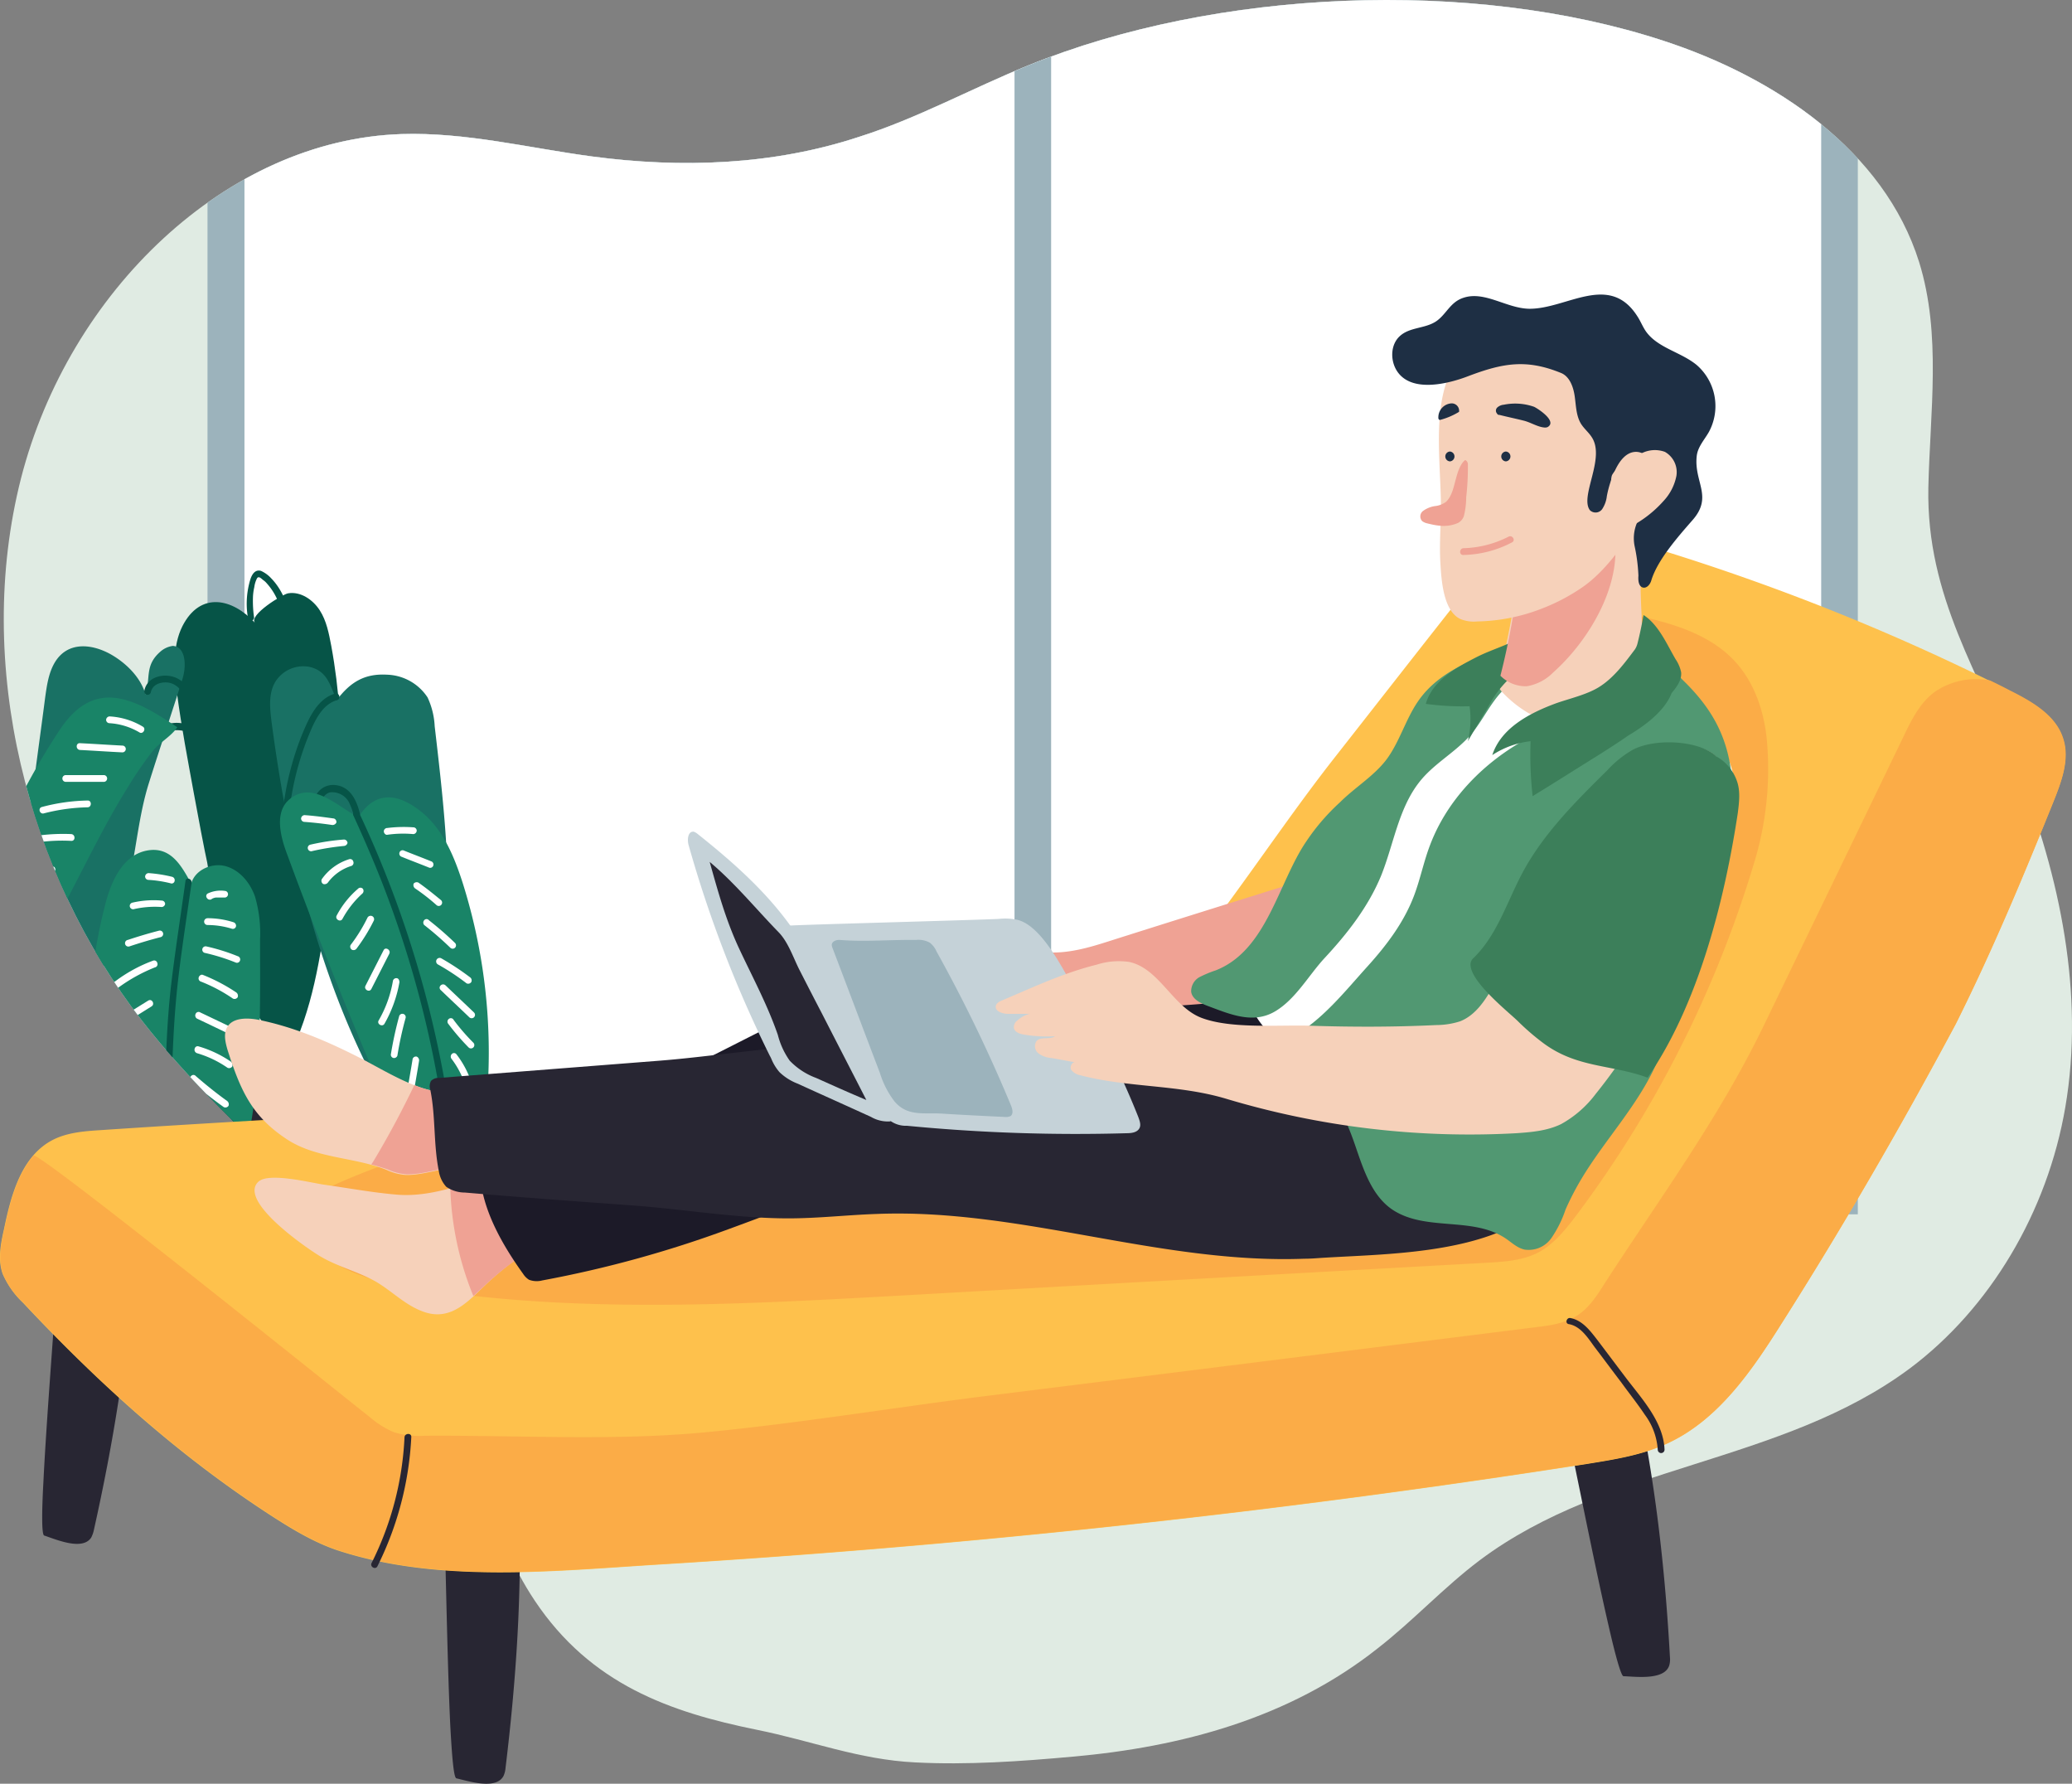 <?xml version="1.0" encoding="UTF-8" standalone="no"?>
<svg
   xmlns:dc="http://purl.org/dc/elements/1.1/"
   xmlns:cc="http://creativecommons.org/ns#"
   xmlns:rdf="http://www.w3.org/1999/02/22-rdf-syntax-ns#"
   xmlns:svg="http://www.w3.org/2000/svg"
   xmlns="http://www.w3.org/2000/svg"
   id="svg565"
   version="1.1"
   viewBox="0 0 433.384 373"
   height="373"
   width="433.384">
  <rect x="0" y="0" width="433.384" height="373" fill="#808080" stroke="none"/>
  <defs
     id="defs5">
    <clipPath
       id="a">
      <path
         id="path2"
         transform="translate(-93.531 -40.069)"
         d="M204.585,374.776c-9.575-14.326-12.766-32.624-20.355-48.369-14.185-29.575-42.128-47.589-61.845-72.98-23.9-30.71-35.178-74.327-25.248-113.335,10-39.008,42.908-70.781,79.575-71.987,13.4-.426,26.6,2.908,39.859,4.681,18.653,2.482,37.873,1.844,55.887-4.114,12.128-3.83,23.546-10.142,35.461-14.965C347,37.821,400.545,35.41,440.687,48.6c23.263,7.589,46.171,22.908,53.476,46.313,4.681,15.107,2.269,31.348,1.915,47.164-.426,22.908,10.709,38.795,18.794,59.221,8.724,22.057,13.9,46.667,9.858,70.285-3.759,21.986-15.745,42.057-32.483,54.611-26.951,20.071-63.121,20-90,40.142-7.447,5.6-13.9,12.624-21.277,18.369-18.582,14.752-41.348,20.709-63.83,22.7-10.922.993-21.986,1.773-32.979,1.206-11.7-.567-21.773-4.539-33.05-6.809C232.883,398.109,216.287,392.293,204.585,374.776Z" />
    </clipPath>
  </defs>
  <g
     id="g401"
     transform="translate(0.789)">
    <path
       id="path7"
       fill="#e0ebe3"
       transform="translate(-93.531 -40.069)"
       d="M204.585,374.776c-9.575-14.326-12.766-32.624-20.355-48.369-14.185-29.575-42.128-47.589-61.845-72.98-23.9-30.71-35.178-74.327-25.248-113.335,10-39.008,42.908-70.781,79.575-71.987,13.4-.426,26.6,2.908,39.859,4.681,18.653,2.482,37.873,1.844,55.887-4.114,12.128-3.83,23.546-10.142,35.461-14.965C347,37.821,400.545,35.41,440.687,48.6c23.263,7.589,46.171,22.908,53.476,46.313,4.681,15.107,2.269,31.348,1.915,47.164-.426,22.908,10.709,38.795,18.794,59.221,8.724,22.057,13.9,46.667,9.858,70.285-3.759,21.986-15.745,42.057-32.483,54.611-26.951,20.071-63.121,20-90,40.142-7.447,5.6-13.9,12.624-21.277,18.369-18.582,14.752-41.348,20.709-63.83,22.7-10.922.993-21.986,1.773-32.979,1.206-11.7-.567-21.773-4.539-33.05-6.809C232.883,398.109,216.287,392.293,204.585,374.776Z" />
    <g
       id="g15"
       clip-path="url(#a)">
      <rect
         id="rect9"
         fill="#9cb3bc"
         transform="translate(42.613 -16.29)"
         height="270.216"
         width="345.181" />
      <rect
         id="rect11"
         fill="#fff"
         transform="translate(50.344 -9.482)"
         height="256.67"
         width="329.791" />
      <rect
         id="rect13"
         fill="#9cb3bc"
         transform="translate(211.409 -16.29)"
         height="270.216"
         width="7.66" />
    </g>
    <g
       id="g399"
       clip-path="url(#a)">
      <g
         id="g19"
         transform="translate(35.769 124.003)">
        <path
           id="path17"
           fill="#065447"
           transform="translate(-604.08 -214.91)"
           d="M627.8,214.974c-1.135.142-8.369,4.61-6.95,6.17-4.681-5.106-11.419-6.667-15.177.709-2.128,4.255-1.7,9.291-1.135,13.972.922,7.092,2.27,14.043,3.546,21.064,1.986,10.638,3.83,21.277,7.305,31.49,1.489,4.468,2.766,9.007,4.965,13.263.567,1.135,7.518,10.355,7.447,10.5,5.107-9.929,6.738-21.135,8.3-32.128,2.7-18.582,4.114-35.6.709-54.043-.5-2.624-.993-5.248-2.411-7.447S630.428,214.548,627.8,214.974Z" />
      </g>
      <g
         id="g23"
         transform="translate(3.543 135.059)">
        <path
           id="path21"
           fill="#197164"
           transform="translate(-650.125 -230.5)"
           d="M679.337,231.706c-3.333,2.908-1.986,5.461-3.121,8.936-.993-3.617-4.184-6.667-7.376-8.44-4.043-2.2-9.007-2.624-11.631,1.844-1.277,2.2-1.631,4.823-1.986,7.376-.709,5.532-1.489,11.064-2.2,16.6-2.766,20.78-6.241,45.107,3.83,64.54,6.667-13.9,12.553-27.873,15.958-42.979,1.489-6.738,2.057-13.83,4.114-20.355,2.27-7.234,4.752-14.539,7.021-21.773.851-2.624.78-6.738-1.986-6.95A4.941,4.941,0,0,0,679.337,231.706Z" />
      </g>
      <g
         id="g29"
         transform="translate(50.833 119.312)">
        <g
           id="g27"
           transform="translate(0)">
          <path
             id="path25"
             fill="#065447"
             transform="translate(-617.053 -208.296)"
             d="M617.273,218.086A17.368,17.368,0,0,1,617.84,210c.355-.993.993-1.986,2.2-1.631a6.61,6.61,0,0,1,2.128,1.56c2.482,2.553,3.688,6.1,4.326,9.5,1.489,7.589.638,15.248.851,22.837.284,12.553.213,25.178-.142,37.731-.355,12.837-.922,25.674-1.348,38.511-.355,12.837-.567,25.674-.142,38.511.071,1.56.142,3.191.213,4.752.071.922-1.347.922-1.418,0-.5-12.27-.5-24.61-.213-36.951s.851-24.61,1.206-36.951c.426-12.2.709-24.4.567-36.6-.071-4.539-.284-9.078-.213-13.688.071-3.759.142-7.589-.071-11.348a35.14,35.14,0,0,0-2.057-11.135,12.763,12.763,0,0,0-2.482-4.114,3.719,3.719,0,0,0-.78-.709c-.355-.284-.922-.922-1.277-.355a5.577,5.577,0,0,0-.567,1.844,10.968,10.968,0,0,0-.284,2.2,24.428,24.428,0,0,0,.213,3.972c.213,1.064-1.206.993-1.277.142Z" />
        </g>
      </g>
      <g
         id="g33"
         transform="translate(55.707 139.323)">
        <path
           id="path31"
           fill="#197164"
           transform="translate(-572.5 -236.512)"
           d="M580.754,236.645c3.759.851,4.326,3.972,5.674,6.95,2.837-3.759,5.816-5.6,10.567-5.319a10.521,10.521,0,0,1,8.44,4.752,16.052,16.052,0,0,1,1.489,6.028c1.631,13.972,3.262,27.944,2.624,41.986a129.957,129.957,0,0,1-9.291,42.412c-16.1-25.39-23.475-55.391-27.447-85.249-.355-2.837-.709-5.958.78-8.44A6.887,6.887,0,0,1,580.754,236.645Z" />
      </g>
      <g
         id="g39"
         transform="translate(54.129 164.134)">
        <g
           id="g37"
           transform="translate(0)">
          <path
             id="path35"
             fill="#065447"
             transform="translate(-597.885 -271.496)"
             d="M617.292,279.938a13.35,13.35,0,0,0-1.418-4.965,4,4,0,0,0-3.9-1.915c-1.7.5-2.128,2.553-2.553,4.043-.567,1.915-1.064,3.759-1.56,5.674a235.212,235.212,0,0,0-4.61,23.192,378.526,378.526,0,0,0-3.759,47.376c-.213,8.865-.213,17.731-.142,26.6a.709.709,0,0,1-1.418,0c-.142-16.738,0-33.476,1.206-50.142a270.98,270.98,0,0,1,7.8-49.362,38.172,38.172,0,0,1,1.915-6.312,4.032,4.032,0,0,1,3.759-2.624c4.255.071,5.461,4.539,6.028,7.943.142.993-1.206,1.348-1.348.5Z" />
        </g>
      </g>
      <g
         id="g45"
         transform="translate(53.73 144.978)">
        <g
           id="g43"
           transform="translate(0)">
          <path
             id="path41"
             fill="#065447"
             transform="translate(-604.505 -244.485)"
             d="M620.481,245.914c-3.475.993-5.036,5.177-6.241,8.156a61.122,61.122,0,0,0-3.191,11.348,224.091,224.091,0,0,0-2.837,24.752c-1.489,17.305-2.2,34.61-2.269,51.915,0,9.716.142,19.433.567,29.149.071.922-1.348.922-1.418,0q-1.17-26.7,0-53.4c.355-8.865.922-17.8,1.631-26.667.709-8.369,1.348-16.809,2.837-25.107a61.726,61.726,0,0,1,3.617-12.979c1.419-3.4,3.192-7.518,7.021-8.582.78-.142,1.135,1.206.284,1.418Z" />
        </g>
      </g>
      <g
         id="g51"
         transform="translate(29.399 141.285)">
        <g
           id="g49"
           transform="translate(0)">
          <path
             id="path47"
             fill="#065447"
             transform="translate(-634.049 -239.278)"
             d="M634.072,242.343c.638-2.979,4.326-3.688,6.738-2.553,3.333,1.56,4.043,6.028,4.61,9.291,1.773,9.645,3.262,19.291,4.468,29.007a525.825,525.825,0,0,1,3.972,58.795c.142,11.135-.142,22.2-.78,33.263-.071.922-1.489.922-1.418,0a494.674,494.674,0,0,0,0-56.171,506.061,506.061,0,0,0-6.1-55.674c-.425-2.624-.922-5.248-1.348-7.872a30.012,30.012,0,0,0-1.418-6.17c-.709-1.7-1.915-3.333-3.9-3.546-1.489-.142-3.121.426-3.475,1.986a.7.7,0,1,1-1.347-.355Z" />
        </g>
      </g>
      <g
         id="g57"
         transform="translate(30.742 151.202)">
        <g
           id="g55"
           transform="translate(0)">
          <path
             id="path53"
             fill="#065447"
             transform="translate(-633.49 -253.262)"
             d="M633.658,255.558a7.1,7.1,0,0,1,7.872-1.844,10.516,10.516,0,0,1,6.6,6.6c1.419,3.546,1.56,7.518,1.844,11.277.355,4.681.638,9.362.922,14.043,1.135,18.653,1.56,37.305,1.489,56.029-.071,10.426-.284,20.922-.78,31.348-.071.922-1.489.922-1.419,0,.78-17.873.993-35.674.638-53.547-.142-8.936-.5-17.873-.922-26.738-.213-4.468-.5-8.936-.78-13.333-.284-4.184-.5-8.369-.922-12.553-.426-3.759-1.348-8.227-4.681-10.568-2.624-1.844-6.6-2.34-8.794.355-.638.638-1.631-.355-1.064-1.064Z" />
        </g>
      </g>
      <g
         id="g61"
         transform="translate(19.918 227.489)">
        <path
           id="path59"
           fill="#282633"
           transform="translate(-588.78 -360.825)"
           d="M594.88,464c-3.333-33.759-6.029-68.653-6.1-103.122q30.639-.106,61.277,0c1.206.071-4.965,95.746-5.745,106.171a7.2,7.2,0,0,1-.78,3.475,2.05,2.05,0,0,1-1.277.78c-14.752,3.972-28.227,1.348-42.837.709a3.4,3.4,0,0,1-3.05-1.418C595.447,469.035,595.092,466.411,594.88,464Z" />
      </g>
      <g
         id="g65"
         transform="translate(-8.912 145.868)">
        <path
           id="path63"
           fill="#198467"
           transform="translate(-652.3 -245.74)"
           d="M672.9,252.52c-14.965,22.7-24.468,50.426-19.078,77.093a68.379,68.379,0,0,1,5.319-12.128c6.383-12.341,12.837-24.681,19.22-37.093,2.766-5.39,5.6-10.78,8.794-15.887a76.77,76.77,0,0,1,5.106-7.447c1.56-1.986,3.9-3.121,5.248-5.106C688.647,246,680.279,241.385,672.9,252.52Z" />
      </g>
      <g
         id="g69"
         transform="translate(17.894 177.728)">
        <path
           id="path67"
           fill="#198467"
           transform="translate(-627.88 -290.663)"
           d="M639.763,290.831c5.106-1.064,7.376,3.121,9.433,6.88.78-2.908,4.4-4.468,7.305-3.617s5.036,3.475,6.028,6.312a27.309,27.309,0,0,1,1.064,9.007c0,15.532.5,33.9-4.468,48.795-4.255,12.766-6.95,26.525-16.951,36.454-7.376-22.553-14.894-45.674-14.255-69.433a103.027,103.027,0,0,1,3.192-22.766C632.316,297.5,634.727,291.895,639.763,290.831Z" />
      </g>
      <g
         id="g73"
         transform="translate(57.773 165.719)">
        <path
           id="path71"
           fill="#198467"
           transform="translate(-560.437 -273.73)"
           d="M562.369,275.2c4.894-4.184,10.355,1.7,14.468,3.688,3.475-5.461,8.156-5.248,13.4-.922,4.4,3.688,6.667,9.22,8.44,14.752a117.876,117.876,0,0,1-.142,71.206c-6.879-5.461-10.709-13.759-14.255-21.844-8.014-18.3-15.532-36.88-22.412-55.6C560.454,282.716,559.319,277.822,562.369,275.2Z" />
      </g>
      <g
         id="g79"
         transform="translate(73.063 169.569)">
        <g
           id="g77"
           transform="translate(0)">
          <path
             id="path75"
             fill="#065447"
             transform="translate(-568.896 -279.158)"
             d="M570.149,279.542a223.991,223.991,0,0,1,19.433,66.029c.851,6.454,1.418,12.979,1.7,19.433.071.922-1.348.922-1.418,0a220.242,220.242,0,0,0-13.4-66.88c-2.2-6.028-4.752-11.986-7.447-17.873-.5-.851.709-1.56,1.135-.709Z" />
        </g>
      </g>
      <g
         id="g85"
         transform="translate(79.493 172.929)">
        <g
           id="g83"
           transform="translate(0)">
          <path
             id="path81"
             fill="#fff"
             transform="translate(-581.7 -283.896)"
             d="M582.409,284.112a28.131,28.131,0,0,1,5.461-.142.711.711,0,0,1,.709.709.763.763,0,0,1-.709.709,23.366,23.366,0,0,0-5.461.142c-.355.071-.709-.355-.709-.709a.711.711,0,0,1,.709-.709Z" />
        </g>
      </g>
      <g
         id="g91"
         transform="translate(82.718 177.788)">
        <g
           id="g89"
           transform="translate(0)">
          <path
             id="path87"
             fill="#fff"
             transform="translate(-576.747 -290.747)"
             d="M577.636,290.785c1.915.78,3.83,1.489,5.745,2.27a.7.7,0,0,1,.5.851.673.673,0,0,1-.851.5c-1.915-.78-3.83-1.489-5.745-2.27a.7.7,0,0,1-.5-.851.673.673,0,0,1,.851-.5Z" />
        </g>
      </g>
      <g
         id="g97"
         transform="translate(85.679 184.475)">
        <g
           id="g95"
           transform="translate(0)">
          <path
             id="path93"
             fill="#fff"
             transform="translate(-574.2 -300.176)"
             d="M575.248,300.264c1.631,1.135,3.192,2.411,4.752,3.688a.7.7,0,0,1-.993.993,41.906,41.906,0,0,0-4.468-3.475.877.877,0,0,1-.284-.993.828.828,0,0,1,.993-.213Z" />
        </g>
      </g>
      <g
         id="g103"
         transform="translate(87.746 192.195)">
        <g
           id="g101"
           transform="translate(0)">
          <path
             id="path99"
             fill="#fff"
             transform="translate(-570.11 -311.061)"
             d="M571.29,311.3a70.862,70.862,0,0,1,5.461,4.752.7.7,0,0,1-.993.993,68.9,68.9,0,0,0-5.461-4.752.755.755,0,0,1,0-.993.635.635,0,0,1,.993,0Z" />
        </g>
      </g>
      <g
         id="g109"
         transform="translate(90.431 200.29)">
        <g
           id="g107"
           transform="translate(0)">
          <path
             id="path105"
             fill="#fff"
             transform="translate(-565.478 -322.474)"
             d="M566.526,322.563a55.225,55.225,0,0,1,6.029,3.972.785.785,0,0,1,.284.993.763.763,0,0,1-.993.284,49.157,49.157,0,0,0-6.028-3.972.732.732,0,0,1,.709-1.277Z" />
        </g>
      </g>
      <g
         id="g115"
         transform="translate(91.164 205.847)">
        <g
           id="g113"
           transform="translate(0)">
          <path
             id="path111"
             fill="#fff"
             transform="translate(-564.51 -330.31)"
             d="M565.747,330.516c1.986,1.915,3.972,3.759,5.958,5.674a.7.7,0,0,1-.993.993c-1.986-1.915-3.972-3.759-5.957-5.674-.709-.638.284-1.631.993-.993Z" />
        </g>
      </g>
      <g
         id="g121"
         transform="translate(92.797 212.903)">
        <g
           id="g119"
           transform="translate(0)">
          <path
             id="path117"
             fill="#fff"
             transform="translate(-564.71 -340.259)"
             d="M566.016,340.643a43.915,43.915,0,0,0,4.114,4.752.7.7,0,0,1-.993.993,49.027,49.027,0,0,1-4.326-5.036.733.733,0,0,1,.284-.993.654.654,0,0,1,.922.284Z" />
        </g>
      </g>
      <g
         id="g127"
         transform="translate(93.49 220.21)">
        <g
           id="g125"
           transform="translate(0)">
          <path
             id="path123"
             fill="#fff"
             transform="translate(-565.247 -350.561)"
             d="M566.427,350.8a19.611,19.611,0,0,1,3.333,6.525.7.7,0,0,1-1.348.355,18.445,18.445,0,0,0-2.979-5.887.755.755,0,0,1,0-.993.635.635,0,0,1,.993,0Z" />
        </g>
      </g>
      <g
         id="g133"
         transform="translate(95.295 230.933)">
        <g
           id="g131"
           transform="translate(0)">
          <path
             id="path129"
             fill="#fff"
             transform="translate(-565.681 -365.681)"
             d="M567.042,366.191c.355,1.418.709,2.908,1.064,4.326a.7.7,0,1,1-1.348.355c-.355-1.418-.709-2.908-1.064-4.326a.7.7,0,0,1,1.348-.355Z" />
        </g>
      </g>
      <g
         id="g139"
         transform="translate(62.188 170.45)">
        <g
           id="g137"
           transform="translate(0)">
          <path
             id="path135"
             fill="#fff"
             transform="translate(-605.381 -280.4)"
             d="M611.835,282.457q-2.872-.425-5.745-.638a.711.711,0,0,1-.709-.709.763.763,0,0,1,.709-.709c2.057.142,4.114.426,6.17.709a.771.771,0,0,1,.5.851.9.9,0,0,1-.922.5Z" />
        </g>
      </g>
      <g
         id="g145"
         transform="translate(63.635 175.556)">
        <g
           id="g143"
           transform="translate(0)">
          <path
             id="path141"
             fill="#fff"
             transform="translate(-602.1 -287.6)"
             d="M609.589,288.948a51.124,51.124,0,0,0-6.6,1.064.7.7,0,1,1-.355-1.348,46.613,46.613,0,0,1,7.021-1.064.763.763,0,0,1,.709.709.831.831,0,0,1-.78.638Z" />
        </g>
      </g>
      <g
         id="g151"
         transform="translate(66.428 179.632)">
        <g
           id="g149"
           transform="translate(0)">
          <path
             id="path147"
             fill="#fff"
             transform="translate(-600.337 -293.347)"
             d="M606.594,294.8a9.635,9.635,0,0,0-4.894,3.475.877.877,0,0,1-.993.284.785.785,0,0,1-.284-.993,10.987,10.987,0,0,1,5.745-4.184.673.673,0,0,1,.851.5.709.709,0,0,1-.425.922Z" />
        </g>
      </g>
      <g
         id="g157"
         transform="translate(69.545 185.627)">
        <g
           id="g155"
           transform="translate(0)">
          <path
             id="path153"
             fill="#fff"
             transform="translate(-597.386 -301.8)"
             d="M602.866,303.006a20.106,20.106,0,0,0-4.184,5.319c-.425.78-1.631.071-1.206-.709a19.018,19.018,0,0,1,4.468-5.6.686.686,0,0,1,.993,0,.762.762,0,0,1-.071.993Z" />
        </g>
      </g>
      <g
         id="g163"
         transform="translate(72.456 191.516)">
        <g
           id="g161"
           transform="translate(0)">
          <path
             id="path159"
             fill="#fff"
             transform="translate(-594.259 -310.103)"
             d="M599.168,311.165a36.822,36.822,0,0,1-3.546,5.745.785.785,0,0,1-.993.284.763.763,0,0,1-.284-.993,33.788,33.788,0,0,0,3.546-5.745.763.763,0,0,1,.993-.284.718.718,0,0,1,.284.993Z" />
        </g>
      </g>
      <g
         id="g169"
         transform="translate(75.574 198.363)">
        <g
           id="g167"
           transform="translate(0)">
          <path
             id="path165"
             fill="#fff"
             transform="translate(-589.679 -319.758)"
             d="M594.733,320.852c-1.277,2.482-2.482,4.894-3.759,7.376-.426.78-1.631.071-1.206-.709,1.277-2.482,2.482-4.894,3.759-7.376.354-.851,1.631-.142,1.206.709Z" />
        </g>
      </g>
      <g
         id="g175"
         transform="translate(78.316 204.55)">
        <g
           id="g173"
           transform="translate(0)">
          <path
             id="path171"
             fill="#fff"
             transform="translate(-586.8 -328.481)"
             d="M591.239,329.346A26.947,26.947,0,0,1,588.119,338c-.426.78-1.7.071-1.206-.709a24.77,24.77,0,0,0,2.979-8.3.729.729,0,0,1,.851-.5c.355.071.5.5.5.851Z" />
        </g>
      </g>
      <g
         id="g181"
         transform="translate(80.965 212.038)">
        <g
           id="g179"
           transform="translate(0)">
          <path
             id="path177"
             fill="#fff"
             transform="translate(-584.945 -339.04)"
             d="M588.012,339.934a72.8,72.8,0,0,0-1.7,7.8.729.729,0,0,1-.851.5.7.7,0,0,1-.5-.851,76.73,76.73,0,0,1,1.7-7.8.7.7,0,1,1,1.348.355Z" />
        </g>
      </g>
      <g
         id="g187"
         transform="translate(84.156 220.933)">
        <g
           id="g185"
           transform="translate(0)">
          <path
             id="path183"
             fill="#fff"
             transform="translate(-581 -351.581)"
             d="M583.712,352.445c-.425,2.7-.922,5.319-1.348,8.014a.729.729,0,0,1-.851.5.7.7,0,0,1-.5-.851c.425-2.7.922-5.319,1.347-8.014a.729.729,0,0,1,.851-.5.86.86,0,0,1,.5.851Z" />
        </g>
      </g>
      <g
         id="g193"
         transform="translate(86.796 230.069)">
        <g
           id="g191"
           transform="translate(0)">
          <path
             id="path189"
             fill="#fff"
             transform="translate(-578.3 -364.462)"
             d="M580.288,365.127c-.213,2.908-.355,5.745-.567,8.653-.071.922-1.489.922-1.418,0,.213-2.908.355-5.745.567-8.653,0-.851,1.419-.922,1.419,0Z" />
        </g>
      </g>
      <g
         id="g199"
         transform="translate(90.094 239.413)">
        <g
           id="g197"
           transform="translate(0)">
          <path
             id="path195"
             fill="#fff"
             transform="translate(-573.841 -377.637)"
             d="M575.225,378.107a12.817,12.817,0,0,1,.355,5.177.77.77,0,0,1-.851.5.7.7,0,0,1-.5-.851,10.226,10.226,0,0,0-.355-4.4.673.673,0,0,1,.5-.851.661.661,0,0,1,.851.426Z" />
        </g>
      </g>
      <g
         id="g205"
         transform="translate(31.393 183.74)">
        <g
           id="g203"
           transform="translate(0)">
          <path
             id="path201"
             fill="#065447"
             transform="translate(-648.085 -299.14)"
             d="M655.972,300.034c-.922,6.454-1.915,12.837-2.7,19.291-.78,6.383-1.135,12.766-1.348,19.149s-.213,12.7-.284,19.078-.5,12.7-.709,19.078c-.071,1.844-.142,3.617-.142,5.461,0,1.773.071,3.546,0,5.319-.213,3.262-1.418,6.383-1.277,9.716.071.922-1.348.922-1.418,0-.142-2.908.78-5.6,1.206-8.511a35.462,35.462,0,0,0,.142-4.752c0-1.56,0-3.121.071-4.752.142-6.454.638-12.837.709-19.291.284-12.837,0-25.745,1.489-38.582.851-7.163,1.986-14.326,2.979-21.561.071-.922,1.418-.567,1.277.355Z" />
        </g>
      </g>
      <g
         id="g211"
         transform="translate(42.352 186.242)">
        <g
           id="g209"
           transform="translate(0)">
          <path
             id="path207"
             fill="#fff"
             transform="translate(-637.247 -302.668)"
             d="M637.58,303.258a6.269,6.269,0,0,1,3.759-.5.7.7,0,0,1-.355,1.348h-1.7a3.073,3.073,0,0,0-.355.071c-.142.071-.284.071-.355.142-.071,0-.071.071-.142.071h0a.07.07,0,0,0-.071.071.718.718,0,0,1-.993-.284.62.62,0,0,1,.213-.922Z" />
        </g>
      </g>
      <g
         id="g217"
         transform="translate(41.922 192.01)">
        <g
           id="g215"
           transform="translate(0)">
          <path
             id="path213"
             fill="#fff"
             transform="translate(-634.981 -310.8)"
             d="M635.672,310.8a17.923,17.923,0,0,1,5.461.851.77.77,0,0,1,.5.851.673.673,0,0,1-.851.5,17.459,17.459,0,0,0-5.106-.78.709.709,0,0,1,0-1.418Z" />
        </g>
      </g>
      <g
         id="g223"
         transform="translate(41.465 197.883)">
        <g
           id="g221"
           transform="translate(0)">
          <path
             id="path219"
             fill="#fff"
             transform="translate(-633.747 -319.081)"
             d="M634.612,319.094a41.868,41.868,0,0,1,6.6,2.057.7.7,0,0,1,.5.851.673.673,0,0,1-.851.5,41.85,41.85,0,0,0-6.6-2.057.7.7,0,0,1,.355-1.348Z" />
        </g>
      </g>
      <g
         id="g229"
         transform="translate(40.732 203.822)">
        <g
           id="g227"
           transform="translate(0)">
          <path
             id="path225"
             fill="#fff"
             transform="translate(-634.421 -327.455)"
             d="M635.31,327.487a36.8,36.8,0,0,1,7.021,3.688.877.877,0,0,1,.284.993.785.785,0,0,1-.993.284,33.363,33.363,0,0,0-6.667-3.546.7.7,0,0,1-.5-.851c.071-.355.5-.709.851-.567Z" />
        </g>
      </g>
      <g
         id="g235"
         transform="translate(40.062 211.61)">
        <g
           id="g233"
           transform="translate(0)">
          <path
             id="path231"
             fill="#fff"
             transform="translate(-634.103 -338.436)"
             d="M635.165,338.552c2.553,1.206,5.177,2.482,7.731,3.688a.763.763,0,0,1,.284.993.785.785,0,0,1-.993.284c-2.553-1.206-5.177-2.482-7.731-3.688a.763.763,0,0,1-.284-.993.667.667,0,0,1,.993-.284Z" />
        </g>
      </g>
      <g
         id="g241"
         transform="translate(39.896 218.78)">
        <g
           id="g239"
           transform="translate(0)">
          <path
             id="path237"
             fill="#fff"
             transform="translate(-636.021 -348.545)"
             d="M636.895,348.584a23.516,23.516,0,0,1,6.738,3.191.877.877,0,0,1,.284.993.785.785,0,0,1-.993.284A22.025,22.025,0,0,0,636.54,350c-.922-.355-.5-1.7.354-1.418Z" />
        </g>
      </g>
      <g
         id="g247"
         transform="translate(38.925 224.784)">
        <g
           id="g245"
           transform="translate(0)">
          <path
             id="path243"
             fill="#fff"
             transform="translate(-637.122 -357.011)"
             d="M638.327,357.216c2.128,1.844,4.326,3.617,6.6,5.248a.877.877,0,0,1,.284.993.785.785,0,0,1-.993.284,86.07,86.07,0,0,1-6.879-5.461.684.684,0,0,1,0-.993.638.638,0,0,1,.993-.071Z" />
        </g>
      </g>
      <g
         id="g253"
         transform="translate(39.216 232.088)">
        <g
           id="g251"
           transform="translate(0)">
          <path
             id="path249"
             fill="#fff"
             transform="translate(-637.51 -367.31)"
             d="M638.708,367.516l6.17,6.383a.7.7,0,0,1-.993.993l-6.17-6.383a.7.7,0,0,1,.993-.993Z" />
        </g>
      </g>
      <g
         id="g259"
         transform="translate(37.974 240.718)">
        <g
           id="g257"
           transform="translate(0)">
          <path
             id="path255"
             fill="#fff"
             transform="translate(-639.759 -379.478)"
             d="M641.136,379.848c1.915,2.553,3.83,5.106,5.745,7.731a.73.73,0,0,1-1.277.709c-1.915-2.553-3.83-5.106-5.745-7.731a.733.733,0,0,1,.284-.993.763.763,0,0,1,.993.284Z" />
        </g>
      </g>
      <g
         id="g265"
         transform="translate(37.204 250.066)">
        <g
           id="g263"
           transform="translate(0)">
          <path
             id="path261"
             fill="#fff"
             transform="translate(-644.174 -392.658)"
             d="M645.469,393.043c1.135,2.2,2.34,4.468,3.475,6.667.425.78-.78,1.56-1.206.709-1.135-2.2-2.34-4.468-3.475-6.667-.426-.851.78-1.56,1.206-.709Z" />
        </g>
      </g>
      <g
         id="g271"
         transform="translate(36.303 259.176)">
        <g
           id="g269"
           transform="translate(0)">
          <path
             id="path267"
             fill="#fff"
             transform="translate(-646.059 -405.503)"
             d="M647.4,405.856a39.96,39.96,0,0,0,2.979,5.39.73.73,0,0,1-1.277.709,39.96,39.96,0,0,1-2.979-5.39.785.785,0,0,1,.284-.993.807.807,0,0,1,.993.284Z" />
        </g>
      </g>
      <g
         id="g277"
         transform="translate(29.563 182.577)">
        <g
           id="g275"
           transform="translate(0)">
          <path
             id="path273"
             fill="#fff"
             transform="translate(-653.081 -297.5)"
             d="M658.4,299.628a24.96,24.96,0,0,0-4.61-.709.711.711,0,0,1-.709-.709.763.763,0,0,1,.709-.709,28.955,28.955,0,0,1,4.965.78.729.729,0,0,1,.5.851.63.63,0,0,1-.851.5Z" />
        </g>
      </g>
      <g
         id="g283"
         transform="translate(26.429 188.239)">
        <g
           id="g281"
           transform="translate(0)">
          <path
             id="path279"
             fill="#fff"
             transform="translate(-655.9 -305.482)"
             d="M662.509,306.913a19.654,19.654,0,0,0-5.745.426.7.7,0,1,1-.355-1.348,19.539,19.539,0,0,1,6.1-.426.711.711,0,0,1,.709.709.759.759,0,0,1-.709.638Z" />
        </g>
      </g>
      <g
         id="g289"
         transform="translate(25.413 194.595)">
        <g
           id="g287"
           transform="translate(0)">
          <path
             id="path285"
             fill="#fff"
             transform="translate(-656.54 -314.445)"
             d="M663.882,315.832c-2.2.567-4.326,1.206-6.454,1.915a.7.7,0,1,1-.355-1.348c2.128-.709,4.255-1.348,6.454-1.915a.7.7,0,1,1,.355,1.348Z" />
        </g>
      </g>
      <g
         id="g295"
         transform="translate(22.938 200.838)">
        <g
           id="g293"
           transform="translate(0)">
          <path
             id="path291"
             fill="#fff"
             transform="translate(-658.147 -323.247)"
             d="M666.829,324.7a34.417,34.417,0,0,0-7.589,4.184.73.73,0,1,1-.709-1.277,30.853,30.853,0,0,1,7.943-4.326.673.673,0,0,1,.851.5.688.688,0,0,1-.5.922Z" />
        </g>
      </g>
      <g
         id="g301"
         transform="translate(21.991 209.127)">
        <g
           id="g299"
           transform="translate(0)">
          <path
             id="path297"
             fill="#fff"
             transform="translate(-659.423 -334.934)"
             d="M668.343,336.257l-7.872,4.894c-.78.5-1.489-.709-.709-1.206l7.872-4.894c.78-.5,1.489.709.709,1.206Z" />
        </g>
      </g>
      <g
         id="g307"
         transform="translate(22.899 216.22)">
        <g
           id="g305"
           transform="translate(0)">
          <path
             id="path303"
             fill="#fff"
             transform="translate(-659.1 -344.936)"
             d="M667.466,346.116a32.3,32.3,0,0,1-7.3,4.539.73.73,0,1,1-.709-1.277,33.709,33.709,0,0,0,7.021-4.255.755.755,0,0,1,.993,0,.684.684,0,0,1,0,.993Z" />
        </g>
      </g>
      <g
         id="g313"
         transform="translate(23.18 225.627)">
        <g
           id="g311"
           transform="translate(0)">
          <path
             id="path309"
             fill="#fff"
             transform="translate(-661.136 -358.2)"
             d="M667.8,359.406c-1.844,1.631-3.617,3.191-5.461,4.823a.7.7,0,0,1-.993-.993c1.844-1.631,3.617-3.192,5.461-4.823a.686.686,0,0,1,.993,0c.213.284.284.78,0,.993Z" />
        </g>
      </g>
      <g
         id="g319"
         transform="translate(24.199 233.883)">
        <g
           id="g317"
           transform="translate(0)">
          <path
             id="path315"
             fill="#fff"
             transform="translate(-659.823 -369.841)"
             d="M666.251,371.159A17,17,0,0,0,661,375.7a.7.7,0,0,1-.993-.993,18.762,18.762,0,0,1,5.532-4.752c.78-.5,1.489.78.709,1.206Z" />
        </g>
      </g>
      <g
         id="g325"
         transform="translate(25.121 241.696)">
        <g
           id="g323"
           transform="translate(0)">
          <path
             id="path321"
             fill="#fff"
             transform="translate(-658.81 -380.856)"
             d="M665.167,382.093c-1.773,1.773-3.475,3.617-5.177,5.6a.685.685,0,0,1-.993,0,.755.755,0,0,1,0-.993c1.631-1.915,3.333-3.83,5.177-5.6.638-.709,1.631.284.993.993Z" />
        </g>
      </g>
      <g
         id="g331"
         transform="translate(26.585 250.382)">
        <g
           id="g329"
           transform="translate(0)">
          <path
             id="path327"
             fill="#fff"
             transform="translate(-658.8 -393.103)"
             d="M663.836,394.165a16.7,16.7,0,0,1-3.83,5.319.7.7,0,0,1-.993-.993,14.964,14.964,0,0,0,3.617-5.036.763.763,0,0,1,.993-.284.854.854,0,0,1,.213.993Z" />
        </g>
      </g>
      <g
         id="g337"
         transform="translate(29.563 260.067)">
        <g
           id="g335"
           transform="translate(0)">
          <path
             id="path333"
             fill="#fff"
             transform="translate(-659.134 -406.759)"
             d="M660.978,407.71l-.426,2.979c0,.142-.213.355-.355.426a.754.754,0,0,1-.567.071c-.142-.071-.355-.142-.426-.355a1.562,1.562,0,0,1-.071-.567l.426-2.979c0-.142.213-.355.354-.426a.754.754,0,0,1,.568-.071c.142.071.355.142.426.355a.555.555,0,0,1,.071.567Z" />
        </g>
      </g>
      <g
         id="g343"
         transform="translate(21.407 149.811)">
        <g
           id="g341"
           transform="translate(0)">
          <path
             id="path339"
             fill="#fff"
             transform="translate(-662.023 -251.3)"
             d="M668.973,254.633a13.953,13.953,0,0,0-6.241-1.915.711.711,0,0,1-.709-.709.763.763,0,0,1,.709-.709,15.036,15.036,0,0,1,6.95,2.128c.78.426.071,1.7-.709,1.206Z" />
        </g>
      </g>
      <g
         id="g349"
         transform="translate(15.255 155.411)">
        <g
           id="g347"
           transform="translate(0)">
          <path
             id="path345"
             fill="#fff"
             transform="translate(-667.525 -259.196)"
             d="M677.082,261.114c-2.979-.142-5.958-.355-8.865-.5-.922-.071-.922-1.489,0-1.418,2.979.142,5.957.355,8.865.5a.709.709,0,0,1,0,1.418Z" />
        </g>
      </g>
      <g
         id="g355"
         transform="translate(12.276 162.081)">
        <g
           id="g353"
           transform="translate(0)">
          <path
             id="path351"
             fill="#fff"
             transform="translate(-673 -268.6)"
             d="M681.706,270.018h-8.014a.709.709,0,0,1,0-1.418h8.014a.713.713,0,0,1,0,1.418Z" />
        </g>
      </g>
      <g
         id="g361"
         transform="translate(7.484 167.4)">
        <g
           id="g359"
           transform="translate(0)">
          <path
             id="path357"
             fill="#fff"
             transform="translate(-677.812 -276.1)"
             d="M687.834,277.518a39.53,39.53,0,0,0-9.149,1.277c-.851.213-1.276-1.135-.355-1.348a39.48,39.48,0,0,1,9.575-1.348c.851,0,.851,1.418-.071,1.418Z" />
        </g>
      </g>
      <g
         id="g367"
         transform="translate(3.563 174.386)">
        <g
           id="g365"
           transform="translate(0)">
          <path
             id="path363"
             fill="#fff"
             transform="translate(-682.625 -285.95)"
             d="M693.164,287.4a36.711,36.711,0,0,0-9.646.78c-.922.213-1.276-1.206-.355-1.348a39.476,39.476,0,0,1,10-.851c.922.071.922,1.489,0,1.418Z" />
        </g>
      </g>
      <g
         id="g373"
         transform="translate(2.063 181.122)">
        <g
           id="g371"
           transform="translate(0)">
          <path
             id="path369"
             fill="#fff"
             transform="translate(-688.281 -295.447)"
             d="M696.49,296.832a24.752,24.752,0,0,1-7.518,1.418.709.709,0,0,1,0-1.418,25.07,25.07,0,0,0,7.163-1.348.673.673,0,0,1,.851.5.693.693,0,0,1-.5.851Z" />
        </g>
      </g>
      <g
         id="g379"
         transform="translate(-1.215 187.023)">
        <g
           id="g377"
           transform="translate(0)">
          <path
             id="path375"
             fill="#fff"
             transform="translate(-693.812 -303.768)"
             d="M701.4,305.209c-2.2.709-4.4,1.489-6.525,2.411a.73.73,0,1,1-.709-1.277,61.821,61.821,0,0,1,6.879-2.553c.851-.213,1.206,1.135.355,1.418Z" />
        </g>
      </g>
      <g
         id="g385"
         transform="translate(-3.799 195.377)">
        <g
           id="g383"
           transform="translate(0)">
          <path
             id="path381"
             fill="#fff"
             transform="translate(-696.738 -315.547)"
             d="M704.782,317a31.806,31.806,0,0,0-6.951,3.9.733.733,0,0,1-.993-.284.718.718,0,0,1,.284-.993,36.782,36.782,0,0,1,7.3-4.043.673.673,0,0,1,.851.5.7.7,0,0,1-.5.922Z" />
        </g>
      </g>
      <g
         id="g391"
         transform="translate(-6.645 203.4)">
        <g
           id="g389"
           transform="translate(0)">
          <path
             id="path387"
             fill="#fff"
             transform="translate(-702.136 -326.859)"
             d="M709.337,328.165a30.38,30.38,0,0,1-6.312,3.475.673.673,0,0,1-.851-.5c-.142-.426.142-.709.5-.851a25.075,25.075,0,0,0,6.028-3.333.733.733,0,0,1,.993.284.846.846,0,0,1-.355.922Z" />
        </g>
      </g>
      <g
         id="g397"
         transform="translate(-6.253 210.988)">
        <g
           id="g395"
           transform="translate(0)">
          <path
             id="path393"
             fill="#fff"
             transform="translate(-706.003 -337.559)"
             d="M710.117,338.865a7.419,7.419,0,0,0-1.631.922c-.071.071-.142.071-.142.142,0,0-.142.071-.071.071h0c-.142.071-.213.213-.355.284-.213.213-.5.426-.709.638a.7.7,0,0,1-.993-.993,9.089,9.089,0,0,1,3.192-2.27.8.8,0,0,1,.567-.071c.142.071.354.142.425.355a.736.736,0,0,1-.284.922Z" />
        </g>
      </g>
    </g>
  </g>
  <g
     id="g563"
     transform="translate(0 61.599)">
    <g
       id="g561"
       transform="translate(0)">
      <g
         id="g405"
         transform="translate(326.384 227.908)">
        <path
           id="path403"
           fill="#282633"
           transform="translate(-212.084 -448.269)"
           d="M222.155,498.717c-3.617-15.6-8.936-43.476-10.071-47.164,4.4-1.064,8.723-2.057,13.121-3.121a2.347,2.347,0,0,1,1.7,0c.638.284.851,1.064.993,1.7,3.972,17.8,6.1,36.951,7.092,55.178a4.626,4.626,0,0,1-.142,1.7c-.993,3.192-7.092,2.34-9.575,2.27C224.779,509.285,223.574,504.958,222.155,498.717Z" />
      </g>
      <g
         id="g409"
         transform="translate(92.623 250.407)">
        <path
           id="path407"
           fill="#282633"
           transform="translate(-551.285 -479.992)"
           d="M552.846,528.863c-.78-16.029-1.064-44.327-1.56-48.157,4.468-.213,8.936-.5,13.475-.709a2.814,2.814,0,0,1,1.7.284,2.406,2.406,0,0,1,.709,1.844c.78,18.227-.567,37.447-2.766,55.533a5.01,5.01,0,0,1-.426,1.7c-1.56,2.979-7.376,1.064-9.858.5C553.555,539.715,553.2,535.317,552.846,528.863Z" />
      </g>
      <g
         id="g413"
         transform="translate(8.825 200.27)">
        <path
           id="path411"
           fill="#282633"
           transform="translate(-665.367 -409.3)"
           d="M665.618,457.386c.78-16.029,3.192-44.256,3.121-48.086,4.468.213,8.936.355,13.475.567a2.245,2.245,0,0,1,1.631.5,2.276,2.276,0,0,1,.5,1.915c-.993,18.227-4.184,37.234-8.156,55.036a6.347,6.347,0,0,1-.567,1.631c-1.844,2.837-7.447.355-9.858-.425C665.263,468.237,665.263,463.84,665.618,457.386Z" />
      </g>
      <g
         id="g421"
         transform="translate(0 48.252)">
        <path
           id="path415"
           fill="#fec14c"
           transform="translate(-95.472 -194.956)"
           d="M320.082,306.62a19.436,19.436,0,0,0,9.007-4.894c17.021-16.6,30.71-39.291,45.391-58.015,9.078-11.56,18.085-23.121,27.163-34.61,5.106-6.525,11.206-13.546,19.433-14.114,3.333-.213,6.667.709,9.858,1.631a468.23,468.23,0,0,1,84.682,32.837c4.681,2.34,9.787,5.177,11.348,10.142,1.418,4.326-.355,9.007-2.057,13.263-6.383,15.816-12.766,31.135-20.426,46.454-11.419,21.348-23.546,42.341-36.525,62.767-6.17,9.787-13.121,19.929-23.617,24.823-5.319,2.482-11.135,3.4-16.88,4.326q-96.6,15.107-194.328,21.064c-21.7,1.348-45.6,3.9-66.6-2.837-4.894-1.56-9.433-4.255-13.759-7.021-19.717-12.7-36.525-27.873-52.483-44.894a18.673,18.673,0,0,1-4.255-6.028c-1.064-2.979-.426-6.312.284-9.433,1.489-7.234,3.688-15.319,10.284-18.653,2.979-1.489,6.383-1.773,9.716-1.986,49.717-3.333,99.434-5.319,149.08-9.362,12.27-.993,24.468-2.128,36.738-3.4C308.167,307.967,314.479,308.109,320.082,306.62Z" />
        <g
           id="g419"
           transform="translate(0.071 32.2)">
          <path
             id="path417"
             fill="#fbac47"
             transform="translate(-95.372 -240.358)"
             d="M95.937,364.715c-1.064-2.979-.426-6.312.284-9.433,1.135-5.39,2.624-11.277,6.1-15.319.922-1.064,63.83,49.575,70.426,54.752a18.635,18.635,0,0,0,5.036,3.121,18.8,18.8,0,0,0,6.312.709c19.575-.142,39.859,1.135,59.291-.78,18.936-1.844,37.944-4.965,56.88-7.376q58.086-7.234,116.171-14.539c3.05-.355,6.17-.78,8.794-2.482,2.411-1.56,4.043-4.043,5.6-6.525,11.7-18.085,24.043-34.752,33.4-54.114q14.681-30.32,29.362-60.71c1.631-3.4,3.4-6.88,6.454-9.078a15.229,15.229,0,0,1,11.49-2.34c1.348.638,2.624,1.277,3.972,1.986,4.681,2.34,9.787,5.177,11.348,10.142,1.418,4.326-.355,9.007-2.057,13.263-6.383,15.816-12.766,31.135-20.426,46.454-11.419,21.348-23.546,42.341-36.525,62.767-6.17,9.787-13.121,19.929-23.617,24.823-5.319,2.482-11.135,3.4-16.88,4.326q-96.6,15.107-194.328,21.064c-21.7,1.348-45.6,3.9-66.6-2.837-4.894-1.56-9.433-4.255-13.759-7.021-19.717-12.7-36.525-27.873-52.483-44.894A16.146,16.146,0,0,1,95.937,364.715Z" />
        </g>
      </g>
      <g
         id="g425"
         transform="translate(63.186 66.689)">
        <path
           id="path423"
           fill="#fbac47"
           transform="translate(-183.096 -220.952)"
           d="M408.422,270.774c10-19.149,21.844-31.7,38.156-45.178a22.457,22.457,0,0,1,5.319-3.546c4.326-1.844,9.291-1.064,13.83.142,6.241,1.56,12.624,3.972,17.021,8.723,3.972,4.255,6.028,10.142,6.667,15.958a67.022,67.022,0,0,1-2.7,26.525A236.412,236.412,0,0,1,449.628,346.8c-2.269,2.979-4.681,6.028-8.014,7.8-3.333,1.7-7.163,1.915-10.851,2.128q-61.49,3.4-122.909,6.88c-34.539,1.915-69.362,3.83-103.405-1.986-8.44-1.418-18.156-4.468-20.922-12.624a5.886,5.886,0,0,1-.142-3.972c.709-1.773,2.482-2.7,4.184-3.546,23.546-11.064,49.646-15.177,75.32-19.149l95.746-14.894c11.844-1.844,24.4-3.972,33.476-11.773C399.627,289.143,403.812,279.639,408.422,270.774Z" />
      </g>
      <g
         id="g431"
         transform="translate(327.654 214.008)">
        <g
           id="g429"
           transform="translate(0)">
          <path
             id="path427"
             fill="#282633"
             transform="translate(-213.7 -428.669)"
             d="M214.558,428.691c2.553.5,4.184,2.766,5.674,4.681,1.986,2.624,3.9,5.177,5.887,7.8,3.333,4.4,7.872,9.22,8.085,15.036a.709.709,0,0,1-1.418,0,13.731,13.731,0,0,0-2.7-7.305c-1.56-2.34-3.333-4.539-4.965-6.809-1.844-2.411-3.617-4.823-5.461-7.234-1.418-1.915-2.908-4.4-5.39-4.894-.993-.071-.567-1.489.284-1.277Z" />
        </g>
      </g>
      <g
         id="g437"
         transform="translate(77.639 238.258)">
        <g
           id="g435"
           transform="translate(0)">
          <path
             id="path433"
             fill="#282633"
             transform="translate(-583.296 -462.862)"
             d="M591.684,463.527a67.952,67.952,0,0,1-7.092,27.022c-.425.78-1.631.071-1.206-.709a65.273,65.273,0,0,0,6.88-26.312c.071-.851,1.489-.922,1.419,0Z" />
        </g>
      </g>
      <g
         id="g559"
         transform="translate(47.066)">
        <g
           id="g441"
           transform="translate(6.179 179.419)">
          <path
             id="path439"
             fill="#f6d1ba"
             transform="translate(-535.692 -379.9)"
             d="M601.453,395.787c3.333-1.56-4.965-14.61-5.816-15.887-8.936,3.759-20.426,9.646-30.213,8.794-5.035-.426-10-1.348-15.036-2.057-2.7-.355-11.7-2.7-13.9-.638-4.255,3.972,9.787,13.688,12.837,15.532,3.759,2.27,8.156,3.262,11.915,5.461,3.191,1.915,5.887,4.681,9.362,6.028,6.454,2.624,10.284-2.7,14.539-6.525A63.627,63.627,0,0,1,601.453,395.787Z" />
        </g>
        <g
           id="g445"
           transform="translate(47.117 179.419)">
          <path
             id="path443"
             fill="#efa294"
             transform="translate(-535.692 -379.9)"
             d="M540.515,409.9a64.894,64.894,0,0,1-4.823-22.553c6.667-1.844,13.333-5.106,19.007-7.447.851,1.277,9.149,14.326,5.816,15.887A68.986,68.986,0,0,0,544.2,406.5C543,407.56,541.791,408.766,540.515,409.9Z" />
        </g>
        <g
           id="g449"
           transform="translate(53.5 139.617)">
          <path
             id="path447"
             fill="#1c1a28"
             transform="translate(-270.223 -323.779)"
             d="M450.3,373.511a50.968,50.968,0,0,0,17.66-8.794c.922-.709,12.553-10.5,9.149-12.2-9.362-4.61-18.724-9.22-27.589-14.752-3.546-2.2-7.092-4.61-10.993-6.17-5.177-2.057-8.44-.567-13.4-.355-5.106.142-10.638-1.348-15.674-2.057-11.206-1.631-22.412-3.121-33.617-4.539-5.39-.709-10.851-1.348-16.17-.355-5.177.922-9.929,3.333-14.61,5.674-13.759,6.95-27.589,13.972-41.348,20.922-6.525,3.333-14.255,6.1-20.213,10.355-1.489,1.064-13.263,8.724-13.263,8.582.922,6.88,4.894,13.617,8.865,19.149a3.91,3.91,0,0,0,1.206,1.206,4.59,4.59,0,0,0,2.766.142A237.883,237.883,0,0,0,322,379.61c13.617-4.965,27.022-10.355,40.355-15.958a16.622,16.622,0,0,1,5.745-1.631,15.533,15.533,0,0,1,4.681.851C398.025,369.823,423.77,380.958,450.3,373.511Z" />
        </g>
        <g
           id="g453"
           transform="translate(138.523 122.83)">
          <path
             id="path451"
             fill="#efa294"
             transform="translate(-310.001 -300.11)"
             d="M388.385,324.217c8.511-1.135,15.036-5.39,15.816-14.681.284-3.546-.142-8.014-4.184-9.149-2.624-.709-5.39.071-8.014.922-11.844,3.688-23.617,7.376-35.461,11.135-4.4,1.418-9.007,2.766-13.617,2.34-1.773-.142-3.475-.567-5.248-.709-9.575-.638-22.341,6.738-26.738,15.107a1.408,1.408,0,0,0-.709,2.128,3.756,3.756,0,0,0,2.2,1.348c11.7,3.4,23.759-3.191,35.816-5.248,5.39-.922,10.922-.922,16.383-1.135C372.64,325.99,380.513,325.28,388.385,324.217Z" />
        </g>
        <g
           id="g457"
           transform="translate(0 151.402)">
          <path
             id="path455"
             fill="#f6d1ba"
             transform="translate(-547.28 -340.396)"
             d="M610.639,371.179c1.915-.142.922-14.114.638-15.816a150.449,150.449,0,0,1-17.873.5c-6.028-.284-12.482-4.468-17.731-7.163-6.809-3.475-13.688-6.454-21.206-8.014-2.482-.5-5.674-.567-6.809,1.631-.709,1.418-.284,3.121.142,4.61,2.7,8.44,5.035,13.9,12.553,18.794,6.17,3.972,13.972,3.617,20.71,6.312a11.379,11.379,0,0,0,4.043,1.064c3.9.071,7.589-1.631,11.7-1.489C601.49,371.6,606.029,371.534,610.639,371.179Z" />
        </g>
        <g
           id="g461"
           transform="translate(30.592 165.305)">
          <path
             id="path459"
             fill="#efa294"
             transform="translate(-547.255 -360)"
             d="M547.255,376.6l.426-.638c3.121-5.177,5.958-10.5,8.582-15.958a20.305,20.305,0,0,0,6.6,1.56,150.429,150.429,0,0,0,17.872-.5c.213,1.7,1.206,15.674-.638,15.816a126.9,126.9,0,0,1-13.759.284c-4.114-.142-7.8,1.56-11.7,1.489a11.38,11.38,0,0,1-4.043-1.064C549.453,377.234,548.39,376.88,547.255,376.6Z" />
        </g>
        <g
           id="g465"
           transform="translate(42.817 155.501)">
          <path
             id="path463"
             fill="#282633"
             transform="translate(-240.8 -346.177)"
             d="M423.755,392.293c-30.355,1.135-59.362-10.568-89.5-9.362-6.17.213-12.27.922-18.44.922-10.851,0-21.773-1.915-32.554-2.7-11.7-.851-23.4-1.7-35.107-2.7a6.857,6.857,0,0,1-3.9-1.206,6.334,6.334,0,0,1-1.56-3.333c-1.135-5.674-.638-11.348-1.773-16.951a2.345,2.345,0,0,1,.142-1.844,2.2,2.2,0,0,1,1.773-.638c15.39-1.206,30.851-2.411,46.242-3.617,14.185-1.135,29.646-4.113,43.759-3.121,28.653,2.057,58.157-1.489,87.022-1.489,5.6-.142,11.277-.284,16.738,1.064,4.61,1.206,8.936,3.475,13.121,5.745q15.319,8.4,30.142,17.731c-5.816,20.993-35.816,20.213-52.908,21.348C425.883,392.222,424.819,392.293,423.755,392.293Z" />
        </g>
        <g
           id="g469"
           transform="translate(214.07 73.129)">
          <path
             id="path467"
             fill="#fff"
             transform="translate(-192.779 -230.033)"
             d="M239.375,347.812a20.4,20.4,0,0,1-6.738-2.553c-4.823-2.979-7.518-8.156-11.773-11.773-4.4-3.688-7.376-7.66-11.419-11.773-5.816-5.887-14.752-9.716-16.667-17.731,7.234-3.121,10.851-10.5,14.539-16.951,4.114-7.163,7.8-14.468,11.56-21.773,3.4-6.667,7.234-13.333,9.716-20.426,2.057-5.816,5.461-8.653,11.419-10.709a74.5,74.5,0,0,1,32.057-3.688c9.007.993,18.865,16.88,21.56,24.894,3.688,10.922-3.617,27.092-7.872,37.234-4.255,10.284-10.568,19.716-16.1,29.291-5.532,9.433-7.872,18.795-17.092,25.532a6.354,6.354,0,0,1-2.128,1.206,5.444,5.444,0,0,1-1.844.071A65.506,65.506,0,0,1,239.375,347.812Z" />
        </g>
        <g
           id="g473"
           transform="translate(202.067 72.076)">
          <path
             id="path471"
             fill="#519872"
             transform="translate(-249.5 -228.548)"
             d="M280.581,262.7c3.192-3.192,7.163-5.532,9.787-9.007,2.7-3.617,3.972-8.3,6.525-12.057,3.4-5.036,8.794-7.731,14.326-9.929a42.016,42.016,0,0,1,10.142-3.121,1.805,1.805,0,0,1,1.489.284,1.528,1.528,0,0,1,.284,1.135,7.514,7.514,0,0,1-2.766,4.752c-1.418,1.206-3.05,2.2-4.468,3.4-3.617,2.979-5.177,7.305-8.156,10.638-3.262,3.617-7.66,5.887-10.638,9.787-4.255,5.532-5.248,12.908-7.872,19.433-2.7,6.525-7.092,12.128-11.844,17.234-3.333,3.617-6.028,8.582-10.355,11.135-4.61,2.7-9.433.567-14.185-1.206-1.489-.567-3.121-1.418-3.333-2.908a3.38,3.38,0,0,1,1.7-3.05,24.481,24.481,0,0,1,3.4-1.419c10.78-4.184,13.121-18.44,19.007-27.022A44.54,44.54,0,0,1,280.581,262.7Z" />
        </g>
        <g
           id="g477"
           transform="translate(266.231 44.559)">
          <path
             id="path475"
             fill="#f6d1ba"
             transform="translate(-219.105 -189.749)"
             d="M249.285,219.36a10.253,10.253,0,0,1-.638,3.262,13.323,13.323,0,0,1-2.482,3.759,23.612,23.612,0,0,1-9.291,6.738,14.17,14.17,0,0,1-11.277-.355,24.455,24.455,0,0,1-5.461-4.326,4.21,4.21,0,0,1-.922-1.277,3.29,3.29,0,0,1,.071-1.844c2.27-9.433,4.184-19.291,4.61-29.007a5.471,5.471,0,0,1,.567-2.624,5.059,5.059,0,0,1,2.908-1.844,43.011,43.011,0,0,1,19.433-1.631,3.78,3.78,0,0,1,2.128.851c2.411,2.482.5,8.014.213,10.922-.5,4.965.213,10.355.142,15.461A8.646,8.646,0,0,1,249.285,219.36Z" />
        </g>
        <g
           id="g481"
           transform="translate(251.162 69.055)">
          <path
             id="path479"
             fill="#3c7f5a"
             transform="translate(-245.898 -224.289)"
             d="M256.678,230.963c-4.468,2.27-9.433,5.036-10.78,9.858a56.546,56.546,0,0,0,9.149.5,19.534,19.534,0,0,1-.355,7.305c1.631-2.837,3.333-5.6,4.965-8.44,2.624-4.468,6.738-7.376,10.851-10.355a6.867,6.867,0,0,0,2.057-1.986,2.459,2.459,0,0,0,0-2.766,2.6,2.6,0,0,0-2.837-.638,10.135,10.135,0,0,0-2.624,1.631C264.054,228.268,260.082,229.261,256.678,230.963Z" />
        </g>
        <g
           id="g485"
           transform="translate(266.765 44.666)">
          <path
             id="path483"
             fill="#efa294"
             transform="translate(-228.174 -189.9)"
             d="M246.613,189.971c.355,0,.638-.071.993-.071a.9.9,0,0,1,.426.071c2.128.355,3.262,2.7,3.759,4.823,2.34,10.426-4.965,22.7-12.553,29.433a10.029,10.029,0,0,1-5.532,2.908,7.429,7.429,0,0,1-5.532-2.2,154.189,154.189,0,0,0,4.468-28.44,7.307,7.307,0,0,1,.426-2.482c3.972-1.206,8.014-2.411,11.986-3.617A5.635,5.635,0,0,1,246.613,189.971Z" />
        </g>
        <g
           id="g489"
           transform="translate(253.889 6.211)">
          <path
             id="path487"
             fill="#f6d1ba"
             transform="translate(-210.299 -135.68)"
             d="M232.041,195.056a40.4,40.4,0,0,0,8.3-4.4c6.17-4.255,11.064-12.624,15.036-18.936,3.759-6.028,5.461-11.348,4.043-18.369a19.506,19.506,0,0,0-9.078-13.192,34.77,34.77,0,0,0-15.532-4.4,33.234,33.234,0,0,0-10.922.922c-16.312,4.752-13.546,21.7-13.192,34.965.142,4.681-.355,9.433-.071,14.114.213,3.333.567,9.858,4.184,11.56a7.456,7.456,0,0,0,3.546.5A38.935,38.935,0,0,0,232.041,195.056Z" />
        </g>
        <g
           id="g493"
           transform="translate(249.997 34.595)">
          <path
             id="path491"
             fill="#efa294"
             transform="translate(-271.7 -175.7)"
             d="M280.809,187.473a16.021,16.021,0,0,0,.5-3.972,54.749,54.749,0,0,0,.355-6.809,1.007,1.007,0,0,0-.567-.993c-1.773,1.418-1.986,5.106-2.908,7.092a4.991,4.991,0,0,1-1.064,1.631,4.78,4.78,0,0,1-2.411.922,5.619,5.619,0,0,0-2.411.993,1.436,1.436,0,0,0-.213,2.128,2.767,2.767,0,0,0,1.135.5c2.27.567,4.255.851,6.454-.142A2.662,2.662,0,0,0,280.809,187.473Z" />
        </g>
        <g
           id="g497"
           transform="translate(265.823 22.806)">
          <path
             id="path495"
             fill="#1e2f44"
             transform="translate(-247.358 -159.078)"
             d="M248.088,161.434c1.7.426,3.4.78,5.106,1.206,1.418.355,2.837,1.277,4.184,1.418a1.474,1.474,0,0,0,.78-.071c2.128-1.206-2.057-3.9-2.837-4.255a11.947,11.947,0,0,0-6.312-.426,2.311,2.311,0,0,0-1.348.567.9.9,0,0,0-.071,1.277A.475.475,0,0,0,248.088,161.434Z" />
        </g>
        <g
           id="g501"
           transform="translate(253.786 22.748)">
          <path
             id="path499"
             fill="#1e2f44"
             transform="translate(-274.254 -158.997)"
             d="M277.019,159a1.546,1.546,0,0,1,1.56,1.773,14.733,14.733,0,0,1-3.759,1.631c-.071,0-.213.071-.284.071a.475.475,0,0,1-.284-.5A2.913,2.913,0,0,1,277.019,159Z" />
        </g>
        <g
           id="g519"
           transform="translate(96.821 112.318)">
          <g
             id="g509"
             transform="translate(0)">
            <g
               id="g505"
               transform="translate(21.148 18.172)">
              <path
                 id="path503"
                 fill="#c5d2d8"
                 transform="translate(-368.322 -310.911)"
                 d="M368.322,312.392c0-.142,40.284-1.206,43.9-1.418a12.394,12.394,0,0,1,3.617.142c5.958,1.135,11.135,13.192,13.972,17.873a159.412,159.412,0,0,1,11.56,23.4c.284.78.638,1.7.213,2.411-.5.851-1.631.993-2.7.993A367.044,367.044,0,0,1,393,354.237a5.617,5.617,0,0,1-5.461-3.546A272.2,272.2,0,0,1,368.322,312.392Z" />
            </g>
            <path
               id="path507"
               fill="#c5d2d8"
               transform="translate(-441.9 -285.289)"
               d="M459.006,332.106a6.593,6.593,0,0,1,.355.709,10.021,10.021,0,0,0,1.7,2.766,11.324,11.324,0,0,0,3.83,2.411c5.106,2.34,10.213,4.61,15.319,6.95a7.037,7.037,0,0,0,4.114.922c-5.887-10.142-10.5-20.851-15.461-31.49-5.532-11.986-14.752-20.5-24.894-28.582a2.657,2.657,0,0,0-.851-.5c-1.206-.142-1.418,1.631-1.064,2.837A253.823,253.823,0,0,0,459.006,332.106Z" />
          </g>
          <g
             id="g513"
             transform="translate(30.085 22.623)">
            <path
               id="path511"
               fill="#9cb3bc"
               transform="translate(-405.997 -317.187)"
               d="M423.657,317.2a4.885,4.885,0,0,1,2.837.567,4.608,4.608,0,0,1,1.418,1.844,314.383,314.383,0,0,1,15.6,32.27c.284.709.5,1.631-.071,2.128a2.162,2.162,0,0,1-1.135.213c-4.468-.213-8.865-.426-13.333-.709-3.759-.213-7.163.638-9.858-2.553a18.978,18.978,0,0,1-3.05-5.958c-3.333-8.723-6.6-17.447-9.929-26.17a2.072,2.072,0,0,1-.142-.638c.071-.709.993-1.064,1.7-.993C412.876,317.622,418.408,317.125,423.657,317.2Z" />
          </g>
          <g
             id="g517"
             transform="translate(4.552 6.32)">
            <path
               id="path515"
               fill="#282633"
               transform="translate(-449.1 -294.2)"
               d="M463.426,308.81c2.057,2.057,3.121,5.319,4.4,7.872,1.56,3.05,3.121,6.1,4.681,9.078,3.121,6.1,6.241,12.128,9.362,18.227-3.546-1.489-7.021-3.05-10.5-4.61a14.715,14.715,0,0,1-5.532-3.617,16.259,16.259,0,0,1-2.482-5.39c-2.128-6.17-5.248-11.986-8.014-17.873-2.837-6.028-4.468-11.986-6.241-18.3C454.277,298.526,458.674,303.916,463.426,308.81Z" />
          </g>
        </g>
        <g
           id="g525"
           transform="translate(258.343 50.534)">
          <g
             id="g523"
             transform="translate(0)">
            <path
               id="path521"
               fill="#efa294"
               transform="translate(-258.179 -198.174)"
               d="M258.87,200.675a21.885,21.885,0,0,0,9.433-2.411c.78-.426,1.56.78.709,1.206a22.924,22.924,0,0,1-10.142,2.624c-.922.071-.922-1.348,0-1.418Z" />
          </g>
        </g>
        <g
           id="g529"
           transform="translate(219.834 79.122)">
          <path
             id="path527"
             fill="#519872"
             transform="translate(-193.605 -238.483)"
             d="M257.416,344.383c5.036-8.44,12.057-15.6,15.958-24.681,1.56-3.617,2.27-7.518,3.333-11.277,4.4-16.383,14.185-32.128,12.128-49.008-.993-8.227-4.468-13.972-10.284-19.575a4.8,4.8,0,0,0-1.844-1.277c-1.348-.355-2.624.5-3.83,1.277-8.653,5.887-18.795,7.8-27.731,12.908-8.511,4.894-15.745,12.341-19.291,21.631-1.348,3.475-2.057,7.163-3.4,10.709-2.128,5.6-5.745,10.355-9.716,14.752-4.752,5.248-9.362,11.135-15.6,14.681-1.277.709-2.766,1.489-3.333,2.908-.709,1.915.638,3.972,2.34,5.035s3.759,1.418,5.6,2.34c4.681,2.411,6.809,7.8,8.511,12.766s3.475,10.426,7.872,13.263c6.88,4.4,16.383,1.348,23.263,5.745,1.348.851,2.553,2.128,4.184,2.482a5.791,5.791,0,0,0,5.674-2.482,23.973,23.973,0,0,0,2.908-5.887A58.754,58.754,0,0,1,257.416,344.383Z" />
        </g>
        <g
           id="g533"
           transform="translate(161.2 94.489)">
          <path
             id="path531"
             fill="#f6d1ba"
             transform="translate(-194.689 -260.15)"
             d="M199.757,316.073h-2.482c-1.206,0-2.837-.567-2.553-1.7.142-.567.78-.922,1.348-1.135,6.525-2.766,12.837-5.745,19.717-7.447a15.178,15.178,0,0,1,6.88-.567c6.312,1.419,9.078,9.433,15.107,11.7,6.241,2.34,16.1,1.419,22.766,1.631,8.794.284,17.518.284,26.312-.142a16.525,16.525,0,0,0,4.965-.78c3.262-1.277,5.319-4.468,7.021-7.518,5.39-9.575,10.071-19.433,15.461-29.007,5.248-9.433,13.617-21.7,25.816-20.922,8.227.5,8.794,8.724,7.305,15.107-4.539,20.071-14.255,41.419-27.234,57.518a22.828,22.828,0,0,1-7.234,6.312c-2.908,1.418-6.241,1.7-9.5,1.915a177.09,177.09,0,0,1-60.639-7.234c-10-2.979-20.426-2.27-30.426-4.894a3.12,3.12,0,0,1-1.915-1.135c-.355-.638.213-1.773.922-1.56-1.7-.284-3.4-.638-5.177-.922a4.964,4.964,0,0,1-2.624-.993,1.9,1.9,0,0,1-.355-2.553c.922-.993,2.766-.213,3.83-.993a28.8,28.8,0,0,1-6.525-.355c-.851-.142-1.844-.5-2.057-1.348a1.756,1.756,0,0,1,.78-1.631,5.875,5.875,0,0,1,4.681-1.489A41.244,41.244,0,0,1,199.757,316.073Z" />
        </g>
        <g
           id="g537"
           transform="translate(260.511 93.633)">
          <path
             id="path535"
             fill="#3c7f5a"
             transform="translate(-191.672 -258.943)"
             d="M191.686,305.65a1.8,1.8,0,0,1,.638-1.631c4.894-4.752,6.95-11.631,10.142-17.66,4.4-8.3,11.206-15.036,17.873-21.631a21.952,21.952,0,0,1,5.319-4.255c4.326-2.27,12.837-2.057,16.88.922a4.052,4.052,0,0,1,.567.5,9.447,9.447,0,0,1,4.326,5.248c.709,2.057.426,4.4.142,6.6-2.766,18.227-8.227,39.93-18.865,55.32-7.518-2.766-14.61-1.986-21.631-7.092a50.169,50.169,0,0,1-5.532-4.752C199.558,315.3,191.969,309.267,191.686,305.65Z" />
        </g>
        <g
           id="g541"
           transform="translate(265.063 67.006)">
          <path
             id="path539"
             fill="#3c7f5a"
             transform="translate(-208.782 -221.4)"
             d="M208.782,250.691c1.844-5.674,7.8-8.794,13.4-10.851,2.837-.993,6.312-1.773,8.865-3.333,3.121-1.915,5.461-5.106,7.589-7.943a3.955,3.955,0,0,0,.5-1.135c.5-1.986.922-3.972,1.277-6.028,3.192,2.057,4.894,6.17,6.738,9.291a7.536,7.536,0,0,1,1.135,2.7c.142,1.631-.922,3.05-1.986,4.326-1.348,3.475-4.965,6.454-9.149,8.936-1.915,1.348-3.83,2.553-5.816,3.83-4.681,2.908-9.362,5.887-14.114,8.794a77.82,77.82,0,0,1-.426-11.49A18.506,18.506,0,0,0,208.782,250.691Z" />
        </g>
        <g
           id="g545"
           transform="translate(244.144)">
          <path
             id="path543"
             fill="#1e2f44"
             transform="translate(-198.678 -126.922)"
             d="M253.427,168.254a16.866,16.866,0,0,1-3.05,5.39,8.246,8.246,0,0,0-.993,5.958,35.9,35.9,0,0,1,.78,6.1c-.071.922,0,2.2.922,2.482.851.213,1.56-.709,1.773-1.489,1.277-4.255,5.6-9.149,8.511-12.482,4.539-5.036.355-8.014.993-13.546.213-1.915,1.631-3.4,2.553-5.036a11.378,11.378,0,0,0-2.553-13.972c-3.262-2.7-8.085-3.546-10.568-6.95-.709-.993-1.135-2.128-1.773-3.121-5.887-9.433-14.823-1.631-22.7-1.7-4.752-.071-9.362-3.83-13.83-2.27-2.766.922-3.546,3.546-5.745,4.965-2.34,1.489-5.461,1.135-7.518,3.05-1.915,1.773-1.986,4.965-.638,7.163,2.979,4.823,10.922,2.766,15.107,1.135,7.163-2.7,12.057-3.546,19.22-.638,1.844.709,2.624,2.908,2.908,4.823s.284,4.043,1.277,5.745c.638,1.064,1.631,1.844,2.27,2.837,2.979,4.4-2.553,12.411-.355,15.319a1.7,1.7,0,0,0,2.553-.213,6.181,6.181,0,0,0,.993-2.766,23.265,23.265,0,0,1,1.7-5.319c.851-1.844,2.2-3.759,4.184-3.9,2.057-.142,3.759,1.844,4.113,3.9A11.627,11.627,0,0,1,253.427,168.254Z" />
        </g>
        <g
           id="g549"
           transform="translate(289.905 32.506)">
          <path
             id="path547"
             fill="#f6d1ba"
             transform="translate(-210.129 -172.755)"
             d="M211.386,190.021c-.142.071-1.915-10.638-.993-12.128,1.206-1.986,3.972-3.475,6.028-4.4a6.1,6.1,0,0,1,4.965-.355,4.869,4.869,0,0,1,2.411,5.036,10.66,10.66,0,0,1-2.7,5.248A23.974,23.974,0,0,1,211.386,190.021Z" />
        </g>
        <g
           id="g553"
           transform="translate(266.943 32.822)">
          <path
             id="path551"
             fill="#1e2f44"
             transform="translate(-259.075 -173.2)"
             d="M260.032,175.257a1.031,1.031,0,0,1,0-2.057,1.031,1.031,0,0,1,0,2.057Z" />
        </g>
        <g
           id="g557"
           transform="translate(255.24 32.822)">
          <path
             id="path555"
             fill="#1e2f44"
             transform="translate(-275.575 -173.2)"
             d="M276.532,175.257a1.031,1.031,0,0,1,0-2.057,1.031,1.031,0,0,1,0,2.057Z" />
        </g>
      </g>
    </g>
  </g>
</svg>
